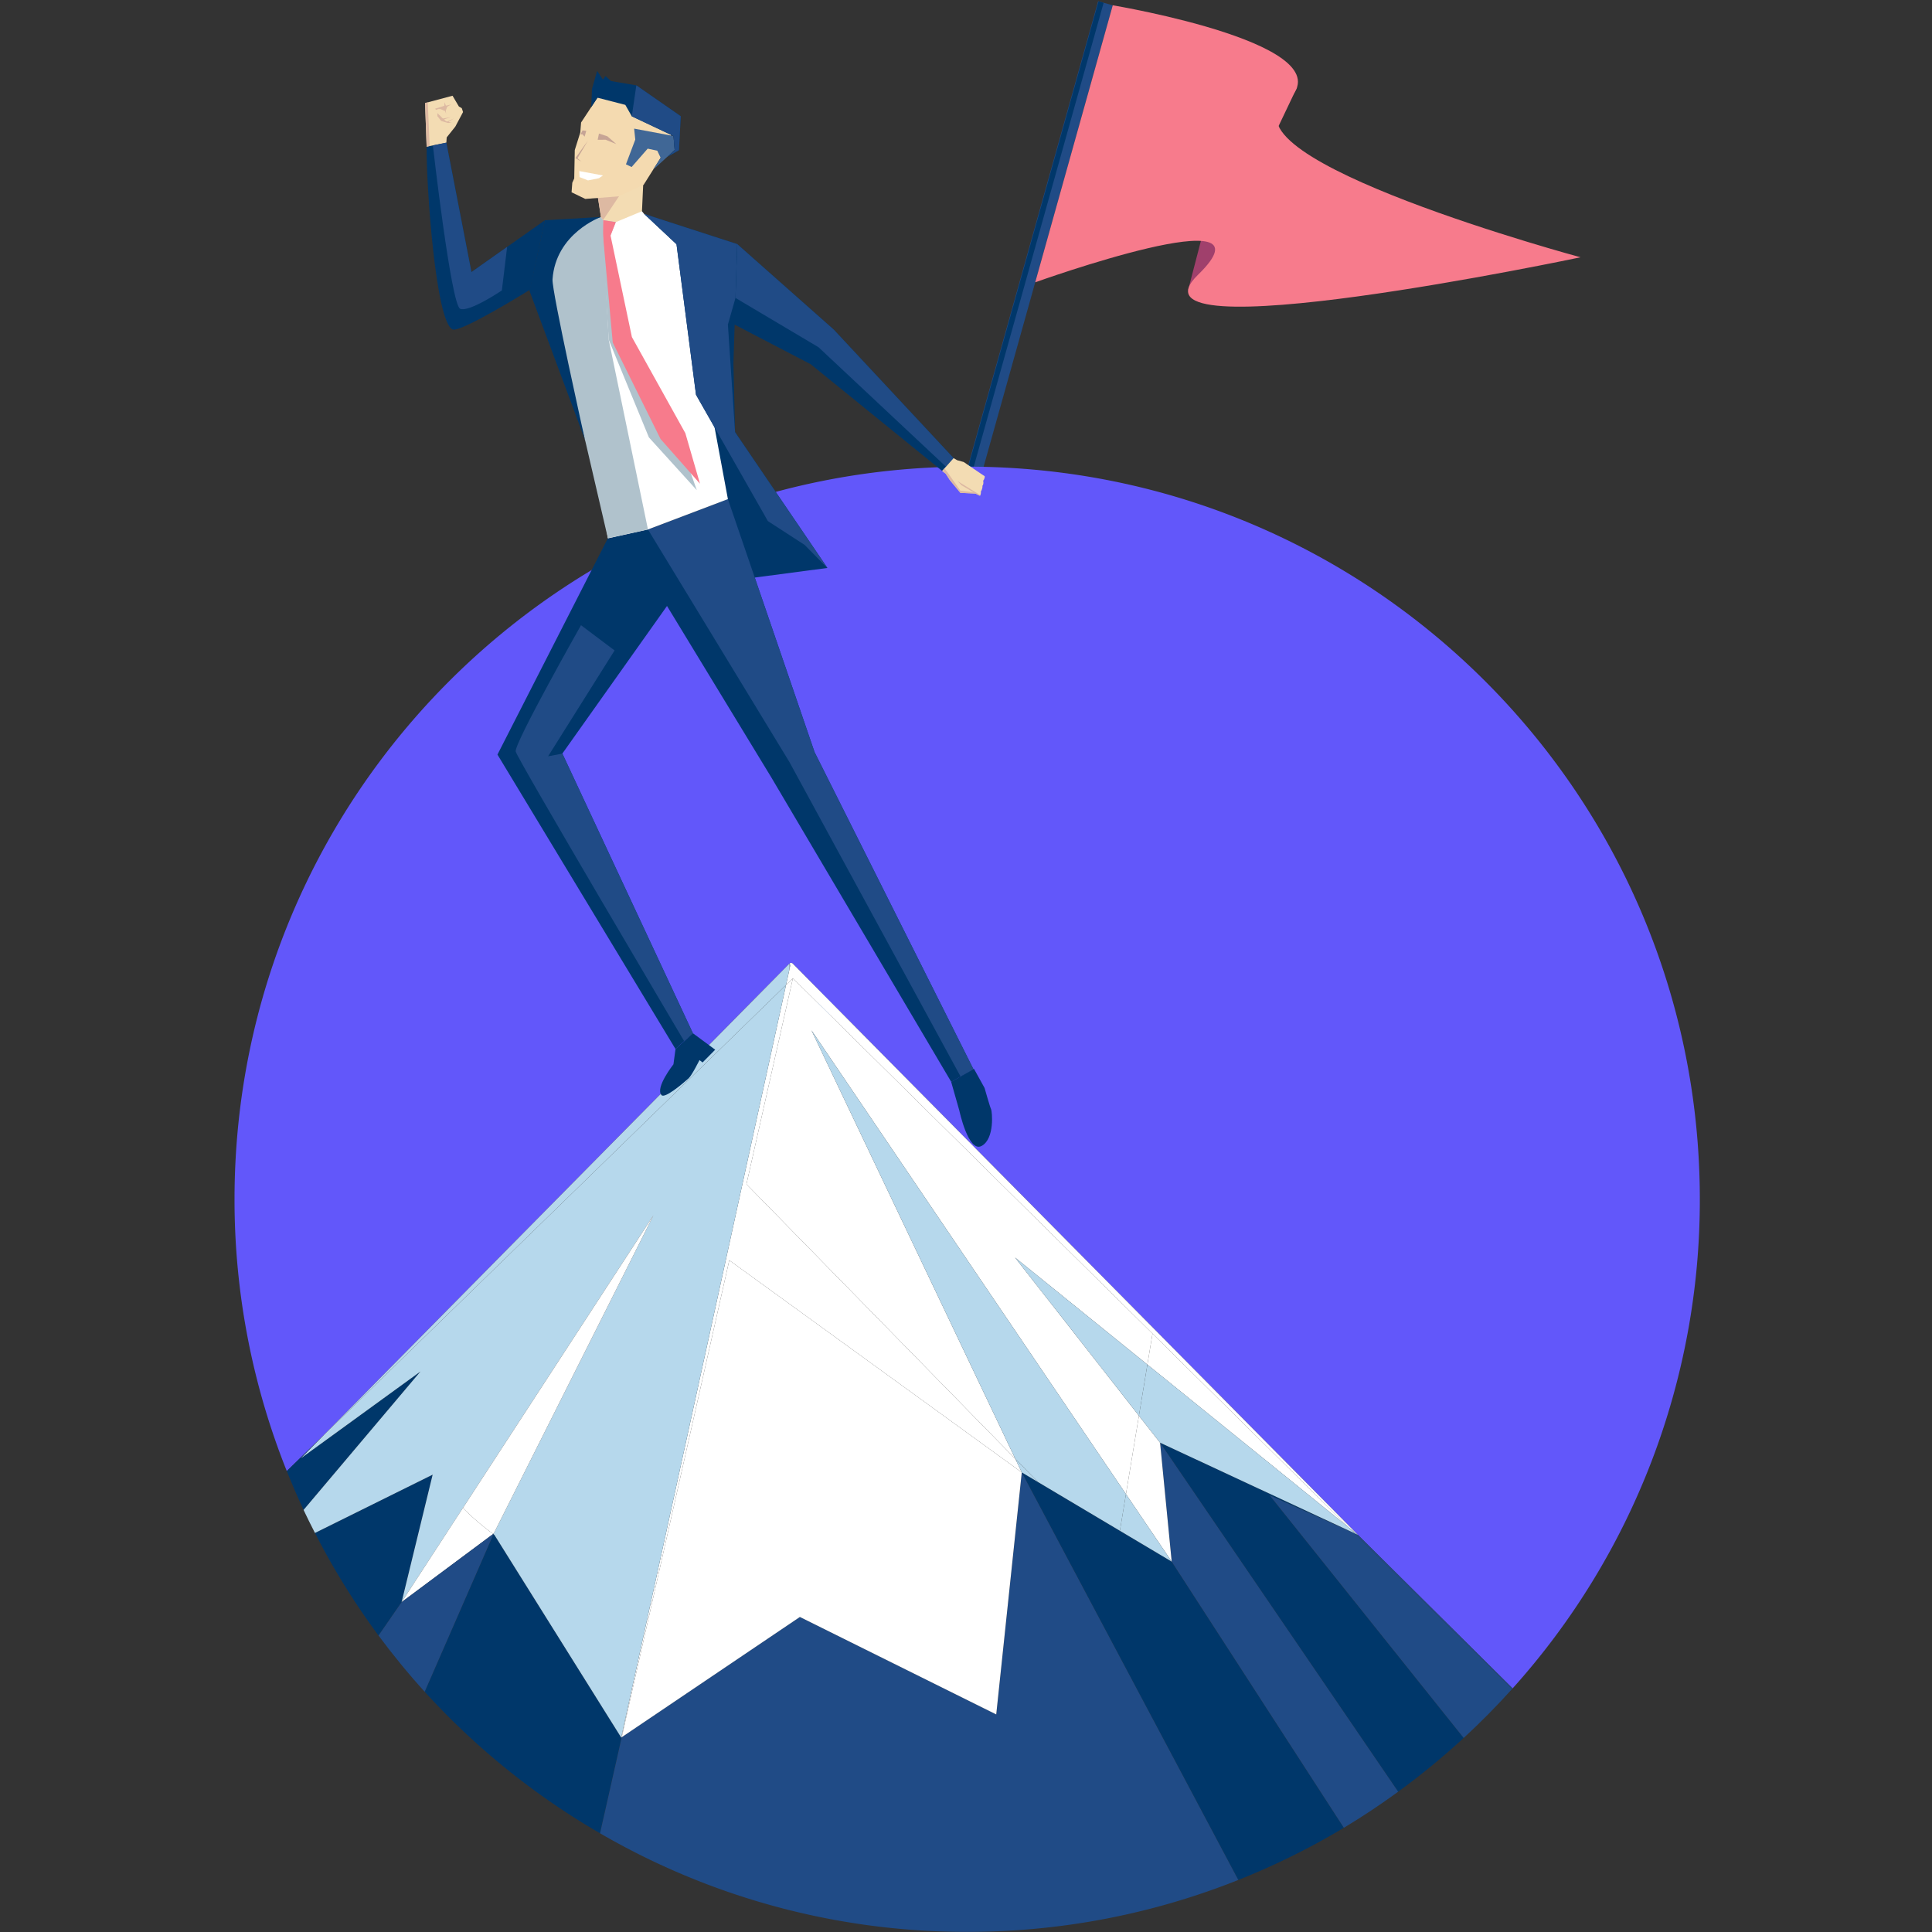 <svg xmlns="http://www.w3.org/2000/svg" xmlns:xlink="http://www.w3.org/1999/xlink" width="650" height="650" viewBox="0 0 650 650">
  <rect x="0" y="0" width="650" height="650" fill="#333333" stroke="none"/>
  <defs>
    <linearGradient id="linear-gradient" x1="-166.396" y1="358.593" x2="150.764" y2="-321.908" gradientUnits="objectBoundingBox">
      <stop offset="0" stop-color="#4b84b3"/>
      <stop offset="0.522" stop-color="#6296bf"/>
      <stop offset="1" stop-color="#b4d6ea"/>
    </linearGradient>
    <linearGradient id="linear-gradient-2" x1="-161.051" y1="35.878" x2="149.32" y2="-32.09" xlink:href="#linear-gradient"/>
    <linearGradient id="linear-gradient-3" x1="-8316.942" y1="3290.889" x2="-1650.276" y2="653.527" xlink:href="#linear-gradient"/>
    <linearGradient id="linear-gradient-4" x1="-30.705" y1="2529.188" x2="182.348" y2="-14737.856" xlink:href="#linear-gradient"/>
    <clipPath id="clip-Mesa_de_trabajo_1">
      <rect width="650" height="650"/>
    </clipPath>
  </defs>
  <g id="Mesa_de_trabajo_1" data-name="Mesa de trabajo – 1" clip-path="url(#clip-Mesa_de_trabajo_1)">
    <g id="Grupo_85" data-name="Grupo 85" transform="translate(-7.749 -74.798)">
      <g id="Grupo_30" data-name="Grupo 30" transform="translate(282.119 75.204)">
        <rect id="Rectángulo_32" data-name="Rectángulo 32" width="352.771" height="5.109" transform="translate(0 339.715) rotate(-74.363)" fill="#204b86"/>
        <rect id="Rectángulo_33" data-name="Rectángulo 33" width="352.771" height="1.783" transform="translate(0.133 339.752) rotate(-74.363)" fill="#00376a"/>
        <path id="Trazado_15" data-name="Trazado 15" d="M118.419,116.3,127.5,81.365,144.206,93.2,127.6,118Z" transform="translate(6.946 -19.135)" fill="#a0406c"/>
        <path id="Trazado_16" data-name="Trazado 16" d="M139.413,75.34s81.435,13.554,58.1,32.633S296.8,160.118,296.8,160.118,140.13,193.2,168.076,166.027s-54.751,2.515-54.751,2.515Z" transform="translate(-39.408 -73.965)" fill="#f77b8c"/>
        <path id="Trazado_17" data-name="Trazado 17" d="M153.72,83.809,127.778,138.24l-9.212-20.356L138.2,77.444Z" transform="translate(8.278 -54.821)" fill="#f77b8c"/>
      </g>
      <g id="Grupo_31" data-name="Grupo 31" transform="translate(86.653 231.804)">
        <path id="Trazado_18" data-name="Trazado 18" d="M124,126.276l1.063.477-1.1-.512Z" transform="translate(252.877 232.623)" fill="url(#linear-gradient)"/>
        <path id="Trazado_19" data-name="Trazado 19" d="M106.147,107.5v-.034l-1.123,5.129.009-.009Z" transform="translate(80.517 61.779)" fill="url(#linear-gradient-2)"/>
        <path id="Trazado_20" data-name="Trazado 20" d="M105.268,107.3l-.022-.04.019.056Z" transform="translate(82.539 59.948)" fill="url(#linear-gradient-3)"/>
        <path id="Trazado_21" data-name="Trazado 21" d="M273.379,257.841c-.111.121-.081.273.1.384h.01v-.465a.909.909,0,0,1,.808.01l.111.091-.01-.02,190.19,192.24,52.065,51.661a245.57,245.57,0,0,0,62.983-164.537c0-136.136-110.361-246.5-246.5-246.5S86.653,201.07,86.653,337.206a245.752,245.752,0,0,0,17.584,91.424l12.978-12.635Z" transform="translate(-86.653 -90.709)" fill="#6257fa"/>
        <path id="Trazado_22" data-name="Trazado 22" d="M112.613,139.519h-1.636c.283,0,.545.02.818.02S112.34,139.519,112.613,139.519Z" transform="translate(134.692 353.455)" fill="url(#linear-gradient-4)"/>
        <path id="Trazado_23" data-name="Trazado 23" d="M154.976,107.982l-55.441,253.2,55.451-253.208Z" transform="translate(30.565 66.393)" fill="#00376a"/>
        <path id="Trazado_24" data-name="Trazado 24" d="M159.111,194.7,116.449,126.52c-.111-.081-.2-.172-.313-.252L92.987,179.292a247.476,247.476,0,0,0,59,47.621l7.292-32.33Z" transform="translate(-29.015 232.872)" fill="#00376a"/>
        <path id="Trazado_25" data-name="Trazado 25" d="M128.933,124.286,89.332,143.9a246.269,246.269,0,0,0,21.391,34.521l7.767-11.251Z" transform="translate(-62.275 214.837)" fill="#00376a"/>
        <path id="Trazado_26" data-name="Trazado 26" d="M114.717,139.516h-3.848c.364.01.727.03,1.091.03H113.6C113.97,139.546,114.343,139.526,114.717,139.516Z" transform="translate(133.709 353.427)" fill="#00376a"/>
        <path id="Trazado_27" data-name="Trazado 27" d="M133.379,120.849,93.131,150.068l8.242-8.342L88.394,154.36c1.767,4.414,3.636,8.777,5.646,13.069Z" transform="translate(-70.81 183.56)" fill="#00376a"/>
        <path id="Trazado_28" data-name="Trazado 28" d="M117.484,123.221l80.1,117.431a249.229,249.229,0,0,0,22.048-18.089l-65.285-81.637,28.623,12.827-.03-.03Z" transform="translate(193.904 205.145)" fill="#00376a"/>
        <path id="Trazado_29" data-name="Trazado 29" d="M112.877,124.211l72.85,137.126a246.862,246.862,0,0,0,35.511-17.553l-57.923-89.555Z" transform="translate(151.981 214.154)" fill="#00376a"/>
        <path id="Trazado_30" data-name="Trazado 30" d="M240.712,124.211l-8.585,81.435-66.063-32.794h-.01L106.121,213.3l-7.292,32.33a245.234,245.234,0,0,0,121.6,33.158h3.848a245.549,245.549,0,0,0,89.283-17.453Z" transform="translate(24.147 214.154)" fill="#204b86"/>
        <path id="Trazado_31" data-name="Trazado 31" d="M121.393,163.237l57.923,89.555q9.423-5.666,18.271-12.14l-80.1-117.431Z" transform="translate(193.904 205.145)" fill="#204b86"/>
        <path id="Trazado_32" data-name="Trazado 32" d="M123.968,126.244l52.953,52.327.172-.192-52.065-51.661Z" transform="translate(252.908 232.654)" fill="#204b86"/>
        <path id="Trazado_33" data-name="Trazado 33" d="M186.419,206.611q8.529-7.863,16.291-16.483L149.757,137.8l-28.623-12.827Z" transform="translate(227.119 221.097)" fill="#204b86"/>
        <path id="Trazado_34" data-name="Trazado 34" d="M106.136,109.521v.04l-1.111,5.08,2.293-2.242L294.205,297.066l3.2,2.585-190.19-192.24.01.02-.111-.091a.909.909,0,0,0-.808-.01v.465h-.01a.941.941,0,0,0,.2.071Zm1.141-1.99v.02l-.02-.061Z" transform="translate(80.529 59.722)" fill="#fff"/>
        <path id="Trazado_35" data-name="Trazado 35" d="M224.522,237.718l67.617,54.694L105.252,107.751,226.245,227.3Z" transform="translate(82.599 64.373)" fill="#fff"/>
        <path id="Trazado_36" data-name="Trazado 36" d="M141.663,177.027l15.623-69.276-2.3,2.241L99.534,363.2l.168-.113,36.189-160.465L234.3,274l-2.17-4.561Z" transform="translate(30.565 64.373)" fill="#fff"/>
        <path id="Trazado_37" data-name="Trazado 37" d="M116.348,148.712l15.389,22.7L127.824,131.4l-7.112-9.079Z" transform="translate(183.564 196.97)" fill="#fff"/>
        <path id="Trazado_38" data-name="Trazado 38" d="M194.168,269.435,125.575,125.244,231.389,281.309l4.364-26.389-41.7-53.231L238.6,237.718l1.722-10.415L119.329,107.751l-15.623,69.276Z" transform="translate(68.523 64.373)" fill="#fff"/>
        <path id="Trazado_39" data-name="Trazado 39" d="M99.551,277.61l59.938-40.452h0l66.063,32.789,8.592-81.428L135.74,117.145Z" transform="translate(30.716 149.851)" fill="#fff"/>
        <path id="Trazado_40" data-name="Trazado 40" d="M149.883,135.633l-2.039,12.328-27.516-16.37-7.667-7.831,2.17,4.561,50.44,30.009Z" transform="translate(150.029 210.048)" fill="#b6d8ec"/>
        <path id="Trazado_41" data-name="Trazado 41" d="M174.465,253.674l7.667,7.831,27.516,16.37,2.039-12.328L105.871,109.483Z" transform="translate(88.227 80.134)" fill="#b6d8ec"/>
        <path id="Trazado_42" data-name="Trazado 42" d="M125.86,128.113l1.1.512-3.2-2.591Z" transform="translate(250.982 230.75)" fill="#b6d8ec"/>
        <path id="Trazado_43" data-name="Trazado 43" d="M116.78,137.821l7.112,9.079,65.454,30.492-2.1-2.079-67.617-54.694Z" transform="translate(187.497 181.471)" fill="#b6d8ec"/>
        <path id="Trazado_44" data-name="Trazado 44" d="M112.651,117.052l41.7,53.231,2.845-17.2Z" transform="translate(149.927 149.009)" fill="#b6d8ec"/>
        <path id="Trazado_45" data-name="Trazado 45" d="M245.782,109.368v-1.959a.288.288,0,0,0,.162.232c-.182-.111-.212-.263-.1-.384L89.679,265.411,244.661,114.5Z" transform="translate(-59.117 59.875)" fill="#b6d8ec"/>
        <path id="Trazado_46" data-name="Trazado 46" d="M122.758,315.607,207.466,185.5,153.755,292.529l-.091.212c.111.081.2.172.313.253l42.662,68.184,55.448-253.2L97.1,258.886l-8.242,8.342,40.248-29.219L89.772,284.59c1.222,2.606,2.515,5.181,3.828,7.747l39.6-19.614Z" transform="translate(-66.542 66.4)" fill="#b6d8ec"/>
        <path id="Trazado_47" data-name="Trazado 47" d="M105.135,109.231l.364-1.656a.941.941,0,0,1-.2-.071.288.288,0,0,1-.162-.232Z" transform="translate(81.53 60.012)" fill="#b6d8ec"/>
        <path id="Trazado_48" data-name="Trazado 48" d="M92.219,157.069l30.815-22.937a85.059,85.059,0,0,1-10.2-8.736Z" transform="translate(-36.003 224.937)" fill="#fff"/>
        <path id="Trazado_49" data-name="Trazado 49" d="M176.926,115.65,92.219,245.756l20.614-31.673a85.061,85.061,0,0,0,10.2,8.736l.182-.141Z" transform="translate(-36.003 136.25)" fill="#fff"/>
        <path id="Trazado_50" data-name="Trazado 50" d="M130.031,126.261,99.217,149.2,91.45,160.449c4.868,6.555,10.039,12.877,15.523,18.907l23.149-53.024Z" transform="translate(-43.001 232.809)" fill="#204b86"/>
        <path id="Trazado_51" data-name="Trazado 51" d="M95.27,126.384l.092.073.092-.21Z" transform="translate(-8.238 232.684)" fill="#204b86"/>
      </g>
      <g id="Grupo_37" data-name="Grupo 37" transform="translate(150.762 98.651)">
        <path id="Trazado_52" data-name="Trazado 52" d="M144.949,155.826l-30.893,4.082-6.044-27.989L102.168,87.3l11.705,22.831,22.58,36.828Z" transform="translate(-9.581 11.403)" fill="#00376a"/>
        <path id="Trazado_53" data-name="Trazado 53" d="M106.018,114.884l-.7,5.161s-6.242,7.888-4.01,10.362c1.071,1.192,6.878-3.636,9.09-5.626,1.1-.99,3.686-6.171,3.686-6.171l1.03.808,4.252-4.3-7.5-5.535Z" transform="translate(-21.76 214.186)" fill="#00376a"/>
        <path id="Trazado_54" data-name="Trazado 54" d="M152.453,127.738l35.1,57.686,60.533,102.438,7.492-4.22L202.09,176.894l-29.147-85.1-18.361,8.043-22.016,5.1-37.154,72.8,59.9,99.057,5.853-5.31-43.921-94.089Z" transform="translate(-71.06 52.281)" fill="#00376a"/>
        <path id="Trazado_55" data-name="Trazado 55" d="M105.161,83.294l32.505,28.789,40.313,43.233-3.845,4.317-44.225-35.9-26.705-13.9Z" transform="translate(-0.158 -25.035)" fill="#00376a"/>
        <path id="Trazado_56" data-name="Trazado 56" d="M127.323,91.79,100.425,102,148,180.206l57.622,105.878,4.335-2.442L156.47,176.894Z" transform="translate(-25.441 52.281)" fill="#204b86"/>
        <path id="Trazado_57" data-name="Trazado 57" d="M174.157,158.2l2.57-2.886-40.313-43.233L103.91,83.294l-.569,18.125L131.272,118Z" transform="translate(1.094 -25.035)" fill="#204b86"/>
        <path id="Trazado_58" data-name="Trazado 58" d="M118,95.99l11.3,8.494L106.927,140.1l4.807-.919,43.914,94.09-2.939,2.656s-56.084-94.838-56.68-97.443S118,95.99,118,95.99Z" transform="translate(-65.543 90.5)" fill="#204b86"/>
        <path id="Trazado_59" data-name="Trazado 59" d="M118.221,110.771l3.545,6.413s1.818,6.424,2.181,7.11,1.3,9.948-3.161,12.382-7.514-11.9-7.514-11.9l-2.747-9.655Z" transform="translate(66.47 225.005)" fill="#00376a"/>
        <path id="Trazado_60" data-name="Trazado 60" d="M132.841,106.024l-24.7,17.422-8.444-43.53-6.636,1.343c-.162,12.463,3,59.155,8.757,61.5,2.737,1.121,26.037-13.382,26.037-13.382Z" transform="translate(-92.537 -55.77)" fill="#00376a"/>
        <path id="Trazado_61" data-name="Trazado 61" d="M98.712,86.334l1.483,9.549-1.312,6.073,15.442-.719-.4-5.626.676-14.7Z" transform="translate(-41.029 -46.738)" fill="#f3dcb3"/>
        <path id="Trazado_62" data-name="Trazado 62" d="M153.71,179.053l-26.9,10.21-13.47,2.991-15.817-94.7,13.467-13.423,1.34,1.987,3.363-.134L124.8,82.2l.722.907,11.28,4.915Z" transform="translate(-51.828 -34.983)" fill="#fff"/>
        <path id="Trazado_63" data-name="Trazado 63" d="M101.6,87.706l1.884-4.542L99.2,82.5l-.3,5.193,2.206,35.038,13.514,32.865,16.116,17.751-7.313-20.777L102.769,119.95Z" transform="translate(-39.32 -32.289)" fill="#b0c2cc"/>
        <path id="Trazado_64" data-name="Trazado 64" d="M101.471,87.71l1.756-4.546L98.949,82.5l-.022,5.235,3.279,35.95,16.086,32.454,13.262,15.028-4.924-17-17.982-32.332Z" transform="translate(-39.067 -32.289)" fill="#f77b8c"/>
        <path id="Trazado_65" data-name="Trazado 65" d="M118.225,190.47l13.483-2.939-13.2-63.841-1.949-36.006.05-4.232-.717-1.061-2.656.858s-14.251,5.161-16.18,14.382c-1.192,5.686,13.645,60.458,13.645,60.458Z" transform="translate(-56.722 -33.248)" fill="#b0c2cc"/>
        <path id="Trazado_66" data-name="Trazado 66" d="M130.891,155.7l-.55-23.062L131.6,92.425,100.3,82.29l10.89,10.2,6.563,50.631,24.181,42.51,12.363,8.014,7.674,7.756Z" transform="translate(-26.6 -34.166)" fill="#00376a"/>
        <path id="Trazado_67" data-name="Trazado 67" d="M120.526,82.391,101.659,83.5l-5.181,23.745,18.654,50.075s-11.17-49.954-10.9-53.933C105.305,87.835,120.526,82.391,120.526,82.391Z" transform="translate(-61.356 -33.248)" fill="#00376a"/>
        <path id="Trazado_68" data-name="Trazado 68" d="M130.891,155.7l-2.409-36.2,2.552-8.946.569-18.125L100.3,82.29l10.89,10.2,6.563,50.631,24.181,42.51,12.363,8.014,7.674,7.756Z" transform="translate(-26.6 -34.166)" fill="#204b86"/>
        <path id="Trazado_69" data-name="Trazado 69" d="M105.971,81.942l-5.422,8.113-.717-1.063-1.08-6.954,3.113-.372Z" transform="translate(-40.667 -39.847)" fill="#ddb9a2"/>
        <g id="Grupo_33" data-name="Grupo 33" transform="translate(49.286)">
          <g id="Grupo_32" data-name="Grupo 32">
            <path id="Trazado_70" data-name="Trazado 70" d="M131.339,94.761,122.133,109.4l-8.485,3.912-11.159.848-4.609-2.225.24-3.206.654-1.458.183-9.55,1.85-5.9.272-3.369,5.513-8.356,8.5-1.873,16.116,8.046Z" transform="translate(-97.88 -71.092)" fill="#f4dab0"/>
            <path id="Trazado_71" data-name="Trazado 71" d="M102.448,79.449l.383,3.683-3.14,8.327,1.913.9,5.4-6.175,3.229.682,1.135,2.393-2.53,4.016,7.25-6.622-.4-4.727Z" transform="translate(-81.398 -60.024)" fill="#406796"/>
            <path id="Trazado_72" data-name="Trazado 72" d="M110.01,88.957l-9.372-2.419-2.1,3.187.258-6.158,1.734-6.042,1.947,2.957.853-1.231,1.862,1.691,8.529,1.445,14.939,10.378-.6,11.436-3.868,2.214,2.427-2.257-.4-4.727L112.186,92.8Z" transform="translate(-91.926 -77.525)" fill="#00376a"/>
            <path id="Trazado_73" data-name="Trazado 73" d="M101.419,78.007l14.939,10.378-.6,11.436-3.868,2.214,2.427-2.257-.4-4.727L99.886,88.421Z" transform="translate(-79.626 -73.146)" fill="#204b86"/>
          </g>
          <path id="Trazado_74" data-name="Trazado 74" d="M98.75,81.715l.438-2.1,2.834.924,2.993,2.614-3.6-1.464Z" transform="translate(-89.97 -58.535)" fill="#c6a495"/>
          <path id="Trazado_75" data-name="Trazado 75" d="M102.2,79.853l-3.485,5.873,1.338,1.167-2.044-1.206Z" transform="translate(-96.725 -56.346)" fill="#c6a495"/>
          <path id="Trazado_76" data-name="Trazado 76" d="M98.138,80.863l.088,2.016L101.049,84l3.683-.74,1.368-.923Z" transform="translate(-95.535 -47.156)" fill="#fff"/>
          <path id="Trazado_77" data-name="Trazado 77" d="M100.136,79.648l-1.248-.141-.713,1.383.615-.111.807.819Z" transform="translate(-95.198 -59.487)" fill="#c6a495"/>
        </g>
        <g id="Grupo_35" data-name="Grupo 35" transform="translate(0 8.356)">
          <g id="Grupo_34" data-name="Grupo 34">
            <path id="Trazado_78" data-name="Trazado 78" d="M104.371,81.97l-2.13-3.617L93,80.813l.52,14.675,4.962-1.005,1.671-.339.124-1.781,2.9-3.63,2.6-4.89-.428-1.3Z" transform="translate(-93 -78.353)" fill="#f3dcb3"/>
          </g>
          <path id="Trazado_79" data-name="Trazado 79" d="M93,78.815l.911-.243.624,14.712-1.014.206Z" transform="translate(-93 -76.355)" fill="#ddb9a2"/>
          <path id="Trazado_80" data-name="Trazado 80" d="M95.38,80.132l1.1-.354.061-1.212.465,1.182,1.757-.394-1.3.727-.495,1.323.1,1.01-.333-.858s-1.263-.576-1.576-.667a2.165,2.165,0,0,0-1.4.283l-.424-.394Z" transform="translate(-90.002 -76.403)" fill="#ddb9a2"/>
          <path id="Trazado_81" data-name="Trazado 81" d="M99,80.7l-2.111,1c-.495.141-.959-.323-1.172-.687l2.212-.727-2.676.454L94.41,79.9l-1-.97v1.01L94.7,81.578l2.3.667,1.667-.131a2.633,2.633,0,0,1-1.485-.263Z" transform="translate(-89.274 -73.081)" fill="#ddb9a2"/>
        </g>
        <path id="Trazado_82" data-name="Trazado 82" d="M118.247,114.973l-1.778,14.655s-10.958,7.423-14.019,6.181S93.26,80.835,93.26,80.835l4.535-.919,8.444,43.53Z" transform="translate(-90.639 -55.77)" fill="#204b86"/>
        <path id="Trazado_83" data-name="Trazado 83" d="M110.226,94.738l1.212.949,1.353,2.091,3.575,4.333,5.343.232-3.272-1.838-.788-.434-.96-.566s6.03,3.727,6.272,3.545a2.259,2.259,0,0,0,.273-1.434c.2-.081.717-1.525.485-1.879.343-.1.485-1.363.263-1.7.374-.293.737-1.475.455-1.606s-6.959-4.7-6.959-4.7l-2.232-.616-1.172-.7Z" transform="translate(63.749 39.86)" fill="#f3dcb3"/>
        <g id="Grupo_36" data-name="Grupo 36" transform="translate(173.976 133.749)">
          <path id="Trazado_84" data-name="Trazado 84" d="M110.226,91.617l.757-.849.943,1.187,4.434,6.311,4.663.564.683.393-5.338-.236-3.573-4.326-1.362-2.1Z" transform="translate(-110.226 -90.768)" fill="#ddb9a2"/>
          <path id="Trazado_85" data-name="Trazado 85" d="M118.3,96.1c.081-.1-.081-.283-.081-.283l-7.484-4.626,1.293,1.363S118.131,96.269,118.3,96.1Z" transform="translate(-105.568 -86.936)" fill="#ddb9a2"/>
        </g>
      </g>
    </g>
  </g>
</svg>
